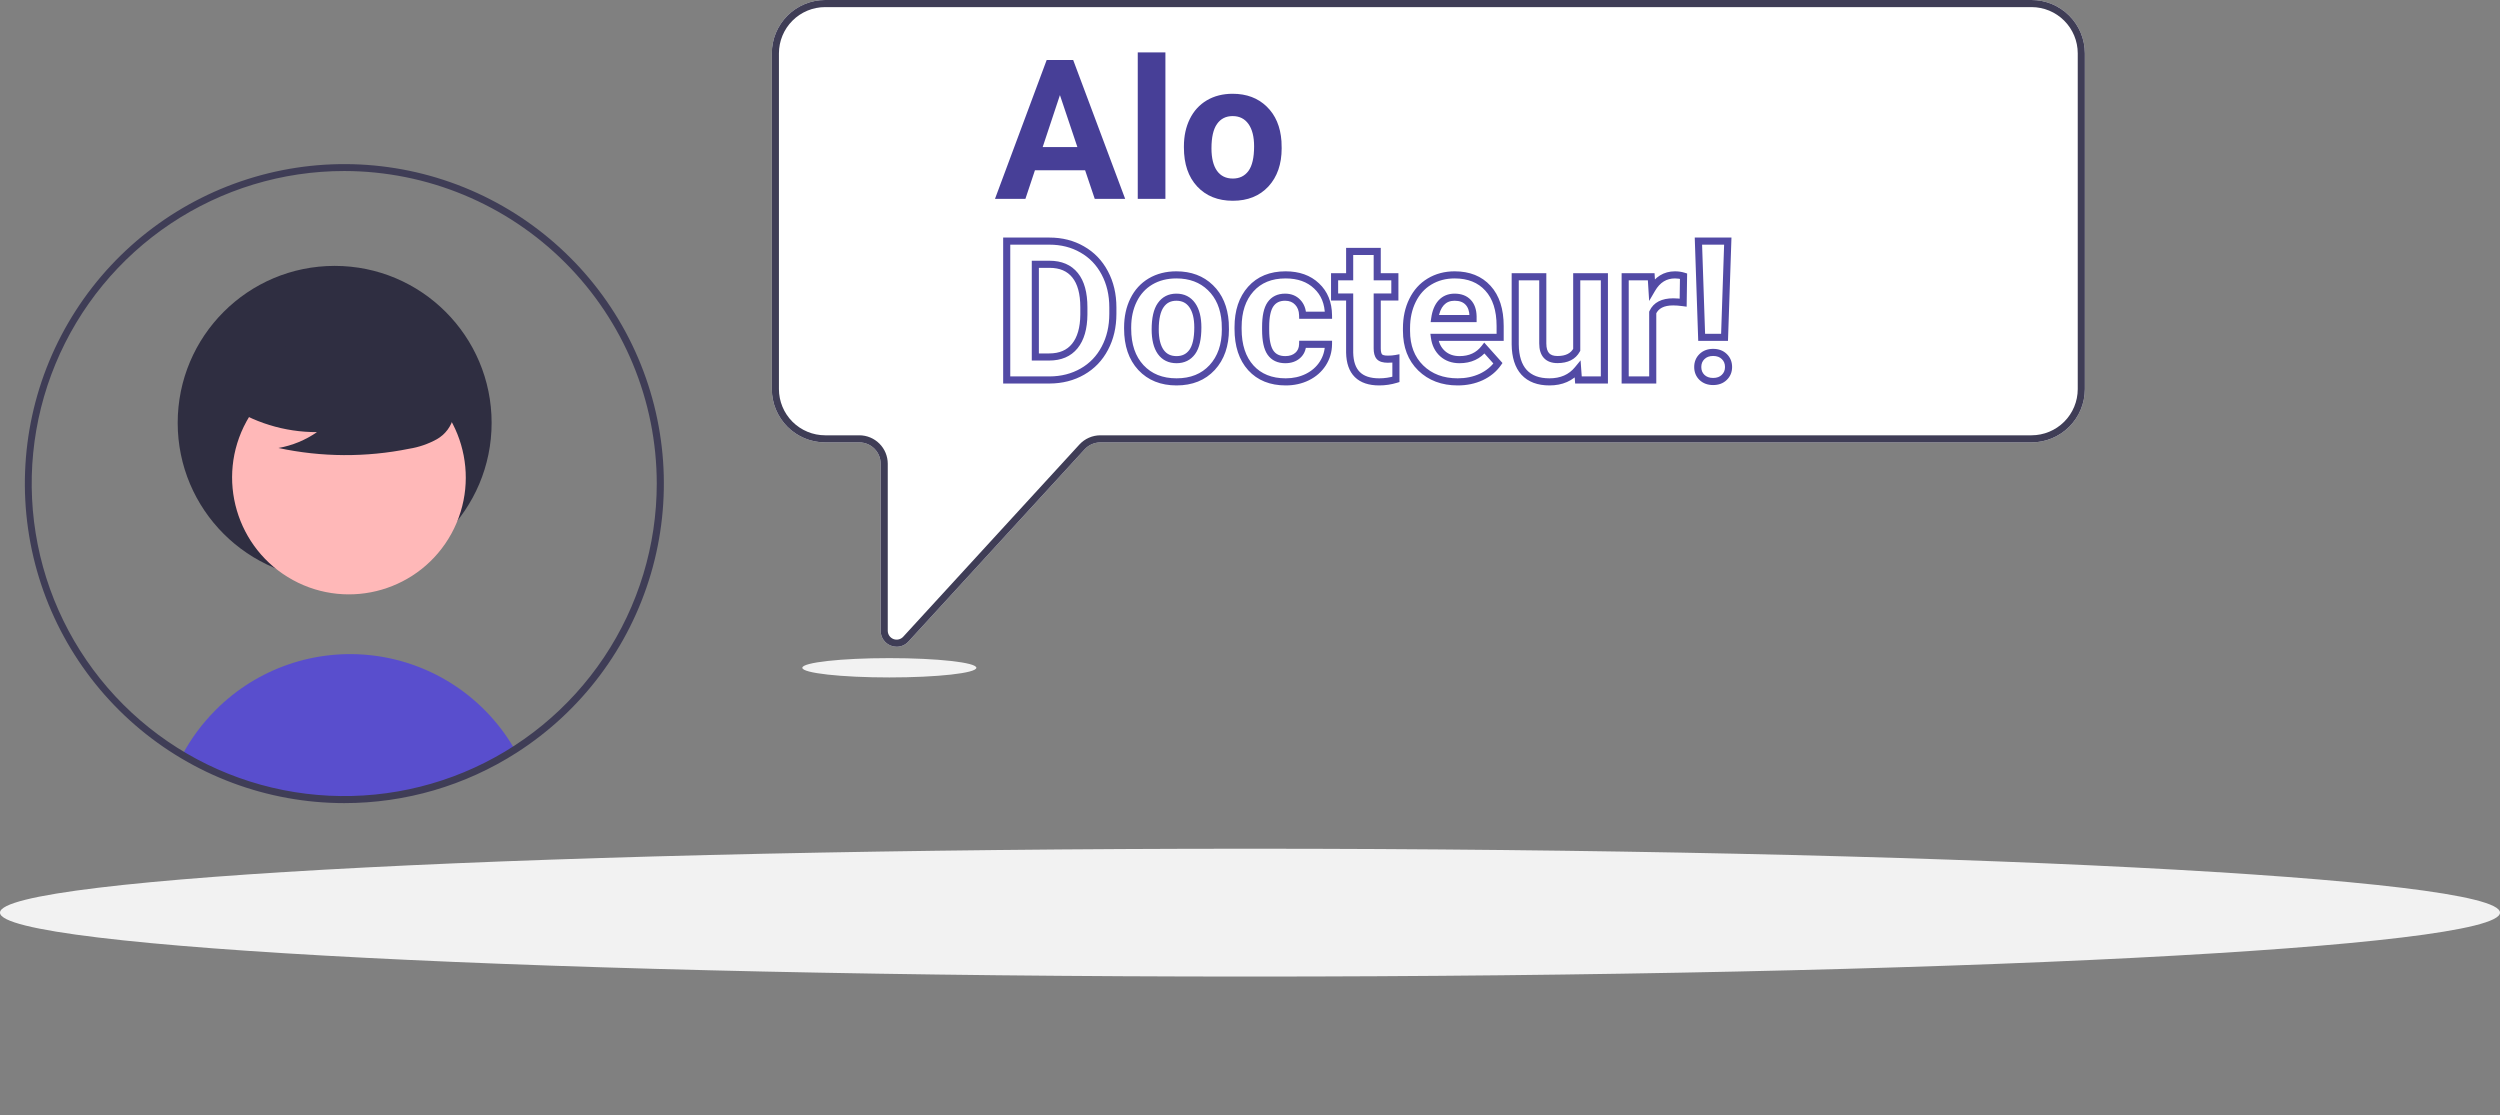 <svg width="704" height="314" viewBox="0 0 704 314" fill="none" xmlns="http://www.w3.org/2000/svg">
<rect x="0" y="0" width="704" height="314" fill="#808080" stroke="none"/>
<path d="M352 275C546.404 275 704 266.941 704 257C704 247.059 546.404 239 352 239C157.596 239 0 247.059 0 257C0 266.941 157.596 275 352 275Z" fill="#F2F2F2"/>
<path d="M250.863 181.815C250.016 181.489 249.287 180.914 248.774 180.164C248.262 179.415 247.989 178.527 247.993 177.619V130.586C247.991 128.994 247.358 127.468 246.233 126.342C245.107 125.216 243.581 124.583 241.989 124.581H232.357C228.378 124.577 224.563 122.994 221.749 120.18C218.935 117.366 217.352 113.551 217.348 109.572V15.009C217.352 11.03 218.935 7.215 221.749 4.401C224.563 1.587 228.378 0.004 232.357 0H572.082C576.062 0.004 579.877 1.587 582.691 4.401C585.505 7.215 587.087 11.03 587.092 15.009V109.572C587.087 113.551 585.505 117.366 582.691 120.18C579.877 122.994 576.062 124.577 572.082 124.581H309.863C309.031 124.582 308.207 124.756 307.446 125.091C306.684 125.426 306 125.915 305.437 126.528L255.815 180.662C255.396 181.122 254.885 181.49 254.316 181.743C253.746 181.995 253.131 182.125 252.508 182.126C251.945 182.125 251.387 182.02 250.863 181.815V181.815Z" fill="white"/>
<path d="M250.863 181.815C250.016 181.489 249.287 180.914 248.774 180.164C248.262 179.415 247.989 178.527 247.993 177.619V130.586C247.991 128.994 247.358 127.468 246.233 126.342C245.107 125.216 243.581 124.583 241.989 124.581H232.357C228.378 124.577 224.563 122.994 221.749 120.18C218.935 117.366 217.352 113.551 217.348 109.572V15.009C217.352 11.03 218.935 7.215 221.749 4.401C224.563 1.587 228.378 0.004 232.357 0H572.082C576.062 0.004 579.877 1.587 582.691 4.401C585.505 7.215 587.087 11.03 587.092 15.009V109.572C587.087 113.551 585.505 117.366 582.691 120.18C579.877 122.994 576.062 124.577 572.082 124.581H309.863C309.031 124.582 308.207 124.756 307.446 125.091C306.684 125.426 306 125.915 305.437 126.528L255.815 180.662C255.396 181.122 254.885 181.49 254.316 181.743C253.746 181.995 253.131 182.125 252.508 182.126C251.945 182.125 251.387 182.02 250.863 181.815V181.815ZM232.357 2C228.908 2.004 225.601 3.376 223.163 5.815C220.724 8.254 219.352 11.56 219.348 15.009V109.572C219.352 113.021 220.724 116.328 223.163 118.766C225.601 121.205 228.908 122.577 232.357 122.581H241.989C244.111 122.583 246.146 123.428 247.646 124.928C249.147 126.429 249.991 128.464 249.993 130.586V177.619C249.993 178.123 250.146 178.616 250.43 179.032C250.715 179.448 251.119 179.768 251.589 179.951C252.059 180.134 252.573 180.171 253.064 180.056C253.555 179.942 254 179.682 254.34 179.31L303.963 125.177C304.713 124.36 305.625 123.707 306.641 123.26C307.656 122.814 308.753 122.582 309.863 122.581H572.082C575.532 122.577 578.838 121.205 581.277 118.766C583.716 116.328 585.088 113.021 585.092 109.572V15.009C585.088 11.56 583.716 8.254 581.277 5.815C578.838 3.376 575.532 2.004 572.082 2H232.357Z" fill="#3F3D56"/>
<path d="M305.566 47.943H291.44L288.755 56H280.188L294.744 16.898H302.209L316.846 56H308.279L305.566 47.943ZM293.616 41.417H303.391L298.477 26.781L293.616 41.417ZM328.179 56H320.391V14.75H328.179V56ZM333.389 41.203C333.389 38.32 333.944 35.751 335.054 33.495C336.164 31.239 337.757 29.494 339.834 28.258C341.929 27.023 344.355 26.405 347.112 26.405C351.033 26.405 354.229 27.605 356.699 30.004C359.188 32.403 360.575 35.661 360.862 39.779L360.916 41.767C360.916 46.225 359.671 49.805 357.183 52.509C354.694 55.194 351.355 56.537 347.166 56.537C342.976 56.537 339.628 55.194 337.122 52.509C334.633 49.823 333.389 46.171 333.389 41.552V41.203ZM341.15 41.767C341.15 44.524 341.669 46.636 342.708 48.105C343.746 49.555 345.232 50.28 347.166 50.28C349.045 50.28 350.514 49.564 351.57 48.131C352.626 46.681 353.154 44.372 353.154 41.203C353.154 38.499 352.626 36.404 351.57 34.919C350.514 33.432 349.028 32.69 347.112 32.69C345.214 32.69 343.746 33.432 342.708 34.919C341.669 36.387 341.15 38.669 341.15 41.767Z" fill="#473F97"/>
<path d="M283.491 107V67.898H295.522C298.96 67.898 302.03 68.677 304.734 70.235C307.455 71.775 309.577 73.977 311.099 76.841C312.62 79.688 313.381 82.928 313.381 86.563V88.362C313.381 91.997 312.629 95.228 311.125 98.057C309.639 100.886 307.536 103.079 304.814 104.637C302.093 106.194 299.023 106.982 295.603 107H283.491ZM291.548 74.424V100.528H295.442C298.593 100.528 301.001 99.498 302.666 97.439C304.331 95.38 305.181 92.435 305.217 88.604V86.536C305.217 82.561 304.394 79.554 302.747 77.513C301.099 75.454 298.691 74.424 295.522 74.424H291.548ZM317.544 92.203C317.544 89.32 318.099 86.751 319.209 84.495C320.319 82.239 321.912 80.494 323.989 79.258C326.084 78.023 328.51 77.405 331.267 77.405C335.188 77.405 338.384 78.605 340.854 81.004C343.343 83.403 344.731 86.662 345.017 90.779L345.071 92.767C345.071 97.225 343.826 100.805 341.338 103.509C338.849 106.194 335.51 107.537 331.321 107.537C327.131 107.537 323.783 106.194 321.277 103.509C318.788 100.823 317.544 97.171 317.544 92.552V92.203ZM325.305 92.767C325.305 95.524 325.824 97.636 326.863 99.105C327.901 100.555 329.387 101.28 331.321 101.28C333.201 101.28 334.669 100.564 335.725 99.131C336.781 97.681 337.31 95.372 337.31 92.203C337.31 89.499 336.781 87.404 335.725 85.918C334.669 84.433 333.183 83.689 331.267 83.689C329.369 83.689 327.901 84.433 326.863 85.918C325.824 87.387 325.305 89.669 325.305 92.767ZM361.936 101.28C363.368 101.28 364.532 100.886 365.427 100.098C366.322 99.31 366.788 98.263 366.824 96.956H374.102C374.084 98.925 373.547 100.734 372.49 102.381C371.434 104.01 369.984 105.281 368.14 106.194C366.313 107.09 364.29 107.537 362.07 107.537C357.917 107.537 354.64 106.221 352.241 103.589C349.842 100.94 348.643 97.287 348.643 92.632V92.122C348.643 87.646 349.833 84.074 352.214 81.407C354.596 78.739 357.863 77.405 362.017 77.405C365.651 77.405 368.56 78.444 370.745 80.52C372.947 82.579 374.066 85.328 374.102 88.765H366.824C366.788 87.261 366.322 86.044 365.427 85.113C364.532 84.164 363.35 83.689 361.882 83.689C360.074 83.689 358.704 84.352 357.773 85.677C356.86 86.984 356.404 89.114 356.404 92.068V92.874C356.404 95.864 356.86 98.012 357.773 99.319C358.687 100.626 360.074 101.28 361.936 101.28ZM387.825 70.799V77.942H392.793V83.636H387.825V98.138C387.825 99.212 388.031 99.982 388.442 100.447C388.854 100.913 389.642 101.146 390.806 101.146C391.665 101.146 392.426 101.083 393.088 100.958V106.839C391.567 107.304 390 107.537 388.389 107.537C382.946 107.537 380.171 104.789 380.063 99.293V83.636H375.82V77.942H380.063V70.799H387.825ZM410.491 107.537C406.23 107.537 402.756 106.23 400.071 103.616C397.403 101.002 396.069 97.52 396.069 93.169V92.418C396.069 89.499 396.633 86.894 397.761 84.603C398.889 82.293 400.483 80.52 402.542 79.285C404.618 78.032 406.982 77.405 409.631 77.405C413.606 77.405 416.73 78.659 419.004 81.165C421.296 83.671 422.441 87.225 422.441 91.827V94.996H403.938C404.189 96.893 404.941 98.415 406.194 99.561C407.465 100.707 409.067 101.28 411.001 101.28C413.991 101.28 416.327 100.197 418.01 98.03L421.824 102.3C420.66 103.947 419.084 105.236 417.097 106.167C415.11 107.081 412.908 107.537 410.491 107.537ZM409.604 83.689C408.065 83.689 406.812 84.209 405.845 85.247C404.896 86.285 404.287 87.772 404.019 89.705H414.814V89.087C414.779 87.369 414.313 86.044 413.418 85.113C412.523 84.164 411.252 83.689 409.604 83.689ZM444.275 104.046C442.359 106.373 439.709 107.537 436.326 107.537C433.21 107.537 430.829 106.642 429.182 104.852C427.553 103.061 426.72 100.438 426.685 96.983V77.942H434.446V96.714C434.446 99.74 435.824 101.253 438.582 101.253C441.213 101.253 443.022 100.34 444.006 98.514V77.942H451.794V107H444.49L444.275 104.046ZM473.977 85.22C472.921 85.077 471.99 85.005 471.184 85.005C468.248 85.005 466.323 85.999 465.41 87.986V107H457.649V77.942H464.98L465.195 81.407C466.753 78.739 468.91 77.405 471.667 77.405C472.527 77.405 473.333 77.522 474.084 77.754L473.977 85.22ZM485.632 94.996H479.187L478.274 67.898H486.545L485.632 94.996ZM482.41 99.239C483.717 99.239 484.764 99.624 485.552 100.394C486.357 101.163 486.76 102.148 486.76 103.348C486.76 104.529 486.357 105.505 485.552 106.275C484.764 107.045 483.717 107.43 482.41 107.43C481.121 107.43 480.073 107.045 479.268 106.275C478.48 105.505 478.086 104.529 478.086 103.348C478.086 102.166 478.48 101.19 479.268 100.42C480.073 99.633 481.121 99.239 482.41 99.239Z" fill="white"/>
<path d="M283.491 107H282.491V108H283.491V107ZM283.491 67.898V66.898H282.491V67.898H283.491ZM304.734 70.235L304.235 71.101L304.241 71.105L304.734 70.235ZM311.099 76.841L310.216 77.311L310.217 77.313L311.099 76.841ZM311.125 98.057L310.243 97.588L310.24 97.592L311.125 98.057ZM295.603 107V108L295.608 108L295.603 107ZM291.548 74.424V73.424H290.548V74.424H291.548ZM291.548 100.528H290.548V101.528H291.548V100.528ZM305.217 88.604L306.217 88.613V88.604H305.217ZM302.747 77.513L301.966 78.137L301.968 78.141L302.747 77.513ZM284.491 107V67.898H282.491V107H284.491ZM283.491 68.898H295.522V66.898H283.491V68.898ZM295.522 68.898C298.803 68.898 301.698 69.64 304.235 71.101L305.233 69.368C302.363 67.715 299.117 66.898 295.522 66.898V68.898ZM304.241 71.105C306.791 72.547 308.78 74.608 310.216 77.311L311.982 76.372C310.374 73.346 308.12 71.002 305.226 69.365L304.241 71.105ZM310.217 77.313C311.652 79.997 312.381 83.072 312.381 86.563H314.381C314.381 82.785 313.589 79.379 311.981 76.37L310.217 77.313ZM312.381 86.563V88.362H314.381V86.563H312.381ZM312.381 88.362C312.381 91.855 311.66 94.922 310.243 97.588L312.008 98.527C313.599 95.535 314.381 92.138 314.381 88.362H312.381ZM310.24 97.592C308.841 100.256 306.871 102.308 304.318 103.769L305.311 105.505C308.201 103.851 310.438 101.516 312.011 98.522L310.24 97.592ZM304.318 103.769C301.759 105.233 298.861 105.983 295.598 106L295.608 108C299.184 107.981 302.427 107.156 305.311 105.505L304.318 103.769ZM295.603 106H283.491V108H295.603V106ZM290.548 74.424V100.528H292.548V74.424H290.548ZM291.548 101.528H295.442V99.528H291.548V101.528ZM295.442 101.528C298.831 101.528 301.552 100.407 303.444 98.068L301.888 96.811C300.45 98.589 298.355 99.528 295.442 99.528V101.528ZM303.444 98.068C305.302 95.77 306.18 92.573 306.217 88.613L304.217 88.595C304.183 92.298 303.36 94.991 301.888 96.811L303.444 98.068ZM306.217 88.604V86.536H304.217V88.604H306.217ZM306.217 86.536C306.217 82.445 305.373 79.175 303.525 76.885L301.968 78.141C303.414 79.933 304.217 82.677 304.217 86.536H306.217ZM303.527 76.888C301.652 74.543 298.927 73.424 295.522 73.424V75.424C298.456 75.424 300.547 76.364 301.966 78.137L303.527 76.888ZM295.522 73.424H291.548V75.424H295.522V73.424ZM319.209 84.495L318.312 84.054L319.209 84.495ZM323.989 79.258L323.481 78.397L323.478 78.399L323.989 79.258ZM340.854 81.004L340.158 81.721L340.16 81.724L340.854 81.004ZM345.017 90.779L346.017 90.752L346.016 90.731L346.015 90.71L345.017 90.779ZM345.071 92.767H346.071V92.753L346.07 92.74L345.071 92.767ZM341.338 103.509L342.071 104.188L342.074 104.186L341.338 103.509ZM321.277 103.509L320.543 104.188L320.546 104.191L321.277 103.509ZM326.863 99.105L326.046 99.682L326.05 99.687L326.863 99.105ZM335.725 99.131L336.53 99.725L336.533 99.72L335.725 99.131ZM326.863 85.918L327.679 86.496L327.682 86.491L326.863 85.918ZM318.544 92.203C318.544 89.451 319.073 87.036 320.106 84.937L318.312 84.054C317.125 86.466 316.544 89.189 316.544 92.203H318.544ZM320.106 84.937C321.134 82.847 322.597 81.25 324.5 80.118L323.478 78.399C321.228 79.737 319.504 81.631 318.312 84.054L320.106 84.937ZM324.497 80.12C326.418 78.987 328.664 78.405 331.267 78.405V76.405C328.356 76.405 325.75 77.059 323.481 78.397L324.497 80.12ZM331.267 78.405C334.967 78.405 337.9 79.529 340.158 81.721L341.551 80.287C338.868 77.681 335.409 76.405 331.267 76.405V78.405ZM340.16 81.724C342.437 83.919 343.747 86.927 344.02 90.849L346.015 90.71C345.715 86.396 344.249 82.887 341.549 80.284L340.16 81.724ZM344.017 90.806L344.071 92.794L346.07 92.74L346.017 90.752L344.017 90.806ZM344.071 92.767C344.071 97.03 342.886 100.35 340.602 102.832L342.074 104.186C344.767 101.26 346.071 97.419 346.071 92.767H344.071ZM340.604 102.829C338.333 105.28 335.276 106.537 331.321 106.537V108.537C335.745 108.537 339.365 107.109 342.071 104.188L340.604 102.829ZM331.321 106.537C327.366 106.537 324.298 105.28 322.008 102.826L320.546 104.191C323.269 107.109 326.897 108.537 331.321 108.537V106.537ZM322.01 102.829C319.735 100.373 318.544 96.987 318.544 92.552H316.544C316.544 97.354 317.842 101.273 320.543 104.188L322.01 102.829ZM318.544 92.552V92.203H316.544V92.552H318.544ZM324.305 92.767C324.305 95.627 324.84 97.977 326.046 99.682L327.679 98.527C326.809 97.296 326.305 95.42 326.305 92.767H324.305ZM326.05 99.687C327.294 101.424 329.096 102.28 331.321 102.28V100.28C329.678 100.28 328.509 99.686 327.676 98.522L326.05 99.687ZM331.321 102.28C333.497 102.28 335.273 101.429 336.53 99.725L334.92 98.538C334.065 99.698 332.904 100.28 331.321 100.28V102.28ZM336.533 99.72C337.778 98.011 338.31 95.44 338.31 92.203H336.31C336.31 95.303 335.785 97.351 334.917 98.543L336.533 99.72ZM338.31 92.203C338.31 89.387 337.762 87.058 336.54 85.339L334.91 86.498C335.801 87.751 336.31 89.612 336.31 92.203H338.31ZM336.54 85.339C335.285 83.574 333.487 82.689 331.267 82.689V84.689C332.878 84.689 334.052 85.291 334.91 86.498L336.54 85.339ZM331.267 82.689C329.061 82.689 327.279 83.577 326.043 85.346L327.682 86.491C328.524 85.287 329.678 84.689 331.267 84.689V82.689ZM326.046 85.341C324.83 87.061 324.305 89.596 324.305 92.767H326.305C326.305 89.743 326.819 87.712 327.679 86.496L326.046 85.341ZM365.427 100.098L364.767 99.347L365.427 100.098ZM366.824 96.956V95.956H365.851L365.824 96.929L366.824 96.956ZM374.102 96.956L375.102 96.965L375.111 95.956H374.102V96.956ZM372.49 102.381L373.329 102.925L373.332 102.921L372.49 102.381ZM368.14 106.194L368.58 107.092L368.583 107.09L368.14 106.194ZM352.241 103.589L351.5 104.261L351.502 104.263L352.241 103.589ZM352.214 81.407L351.468 80.741L352.214 81.407ZM370.745 80.52L370.056 81.245L370.062 81.251L370.745 80.52ZM374.102 88.765V89.765H375.112L375.102 88.755L374.102 88.765ZM366.824 88.765L365.824 88.789L365.847 89.765H366.824V88.765ZM365.427 85.113L364.7 85.799L364.706 85.806L365.427 85.113ZM357.773 85.677L356.955 85.102L356.954 85.104L357.773 85.677ZM357.773 99.319L356.954 99.892L357.773 99.319ZM361.936 102.28C363.56 102.28 364.975 101.828 366.088 100.849L364.767 99.347C364.089 99.944 363.176 100.28 361.936 100.28V102.28ZM366.088 100.849C367.213 99.859 367.781 98.538 367.823 96.983L365.824 96.929C365.795 97.988 365.432 98.762 364.767 99.347L366.088 100.849ZM366.824 97.956H374.102V95.956H366.824V97.956ZM373.102 96.947C373.085 98.729 372.602 100.353 371.648 101.841L373.332 102.921C374.491 101.114 375.082 99.121 375.102 96.965L373.102 96.947ZM371.651 101.837C370.698 103.306 369.389 104.46 367.696 105.298L368.583 107.09C370.578 106.103 372.169 104.714 373.329 102.925L371.651 101.837ZM367.699 105.296C366.023 106.118 364.152 106.537 362.07 106.537V108.537C364.429 108.537 366.604 108.061 368.58 107.092L367.699 105.296ZM362.07 106.537C358.147 106.537 355.158 105.305 352.98 102.916L351.502 104.263C354.123 107.138 357.687 108.537 362.07 108.537V106.537ZM352.983 102.918C350.795 100.502 349.643 97.116 349.643 92.632H347.643C347.643 97.458 348.889 101.377 351.5 104.261L352.983 102.918ZM349.643 92.632V92.122H347.643V92.632H349.643ZM349.643 92.122C349.643 87.828 350.781 84.514 352.96 82.073L351.468 80.741C348.885 83.635 347.643 87.465 347.643 92.122H349.643ZM352.96 82.073C355.121 79.653 358.097 78.405 362.017 78.405V76.405C357.629 76.405 354.071 77.826 351.468 80.741L352.96 82.073ZM362.017 78.405C365.451 78.405 368.094 79.38 370.056 81.245L371.434 79.796C369.027 77.507 365.852 76.405 362.017 76.405V78.405ZM370.062 81.251C372.035 83.096 373.068 85.569 373.102 88.776L375.102 88.755C375.063 85.086 373.858 82.062 371.428 79.79L370.062 81.251ZM374.102 87.765H366.824V89.765H374.102V87.765ZM367.823 88.741C367.783 87.031 367.245 85.56 366.148 84.42L364.706 85.806C365.4 86.527 365.793 87.491 365.824 88.789L367.823 88.741ZM366.155 84.427C365.046 83.251 363.588 82.689 361.882 82.689V84.689C363.113 84.689 364.018 85.076 364.7 85.799L366.155 84.427ZM361.882 82.689C359.793 82.689 358.098 83.476 356.955 85.102L358.592 86.252C359.311 85.228 360.356 84.689 361.882 84.689V82.689ZM356.954 85.104C355.859 86.67 355.404 89.06 355.404 92.068H357.404C357.404 89.169 357.861 87.297 358.593 86.249L356.954 85.104ZM355.404 92.068V92.874H357.404V92.068H355.404ZM355.404 92.874C355.404 95.915 355.859 98.325 356.954 99.892L358.593 98.747C357.862 97.7 357.404 95.813 357.404 92.874H355.404ZM356.954 99.892C358.087 101.515 359.81 102.28 361.936 102.28V100.28C360.338 100.28 359.286 99.738 358.593 98.747L356.954 99.892ZM387.825 70.799H388.825V69.799H387.825V70.799ZM387.825 77.942H386.825V78.942H387.825V77.942ZM392.793 77.942H393.793V76.942H392.793V77.942ZM392.793 83.636V84.636H393.793V83.636H392.793ZM387.825 83.636V82.636H386.825V83.636H387.825ZM388.442 100.447L389.191 99.785L388.442 100.447ZM393.088 100.958H394.088V99.751L392.902 99.975L393.088 100.958ZM393.088 106.839L393.381 107.795L394.088 107.579V106.839H393.088ZM380.063 99.293H379.063V99.302L379.064 99.312L380.063 99.293ZM380.063 83.636H381.063V82.636H380.063V83.636ZM375.82 83.636H374.82V84.636H375.82V83.636ZM375.82 77.942V76.942H374.82V77.942H375.82ZM380.063 77.942V78.942H381.063V77.942H380.063ZM380.063 70.799V69.799H379.063V70.799H380.063ZM386.825 70.799V77.942H388.825V70.799H386.825ZM387.825 78.942H392.793V76.942H387.825V78.942ZM391.793 77.942V83.636H393.793V77.942H391.793ZM392.793 82.636H387.825V84.636H392.793V82.636ZM386.825 83.636V98.138H388.825V83.636H386.825ZM386.825 98.138C386.825 99.293 387.037 100.368 387.693 101.11L389.191 99.785C389.024 99.595 388.825 99.13 388.825 98.138H386.825ZM387.693 101.11C388.406 101.916 389.584 102.146 390.806 102.146V100.146C389.7 100.146 389.302 99.91 389.191 99.785L387.693 101.11ZM390.806 102.146C391.711 102.146 392.537 102.08 393.274 101.94L392.902 99.975C392.315 100.086 391.619 100.146 390.806 100.146V102.146ZM392.088 100.958V106.839H394.088V100.958H392.088ZM392.796 105.883C391.37 106.319 389.902 106.537 388.389 106.537V108.537C390.098 108.537 391.763 108.29 393.381 107.795L392.796 105.883ZM388.389 106.537C385.826 106.537 384.066 105.891 382.929 104.765C381.79 103.638 381.114 101.868 381.063 99.273L379.064 99.312C379.12 102.213 379.885 104.566 381.522 106.186C383.16 107.809 385.509 108.537 388.389 108.537V106.537ZM381.063 99.293V83.636H379.063V99.293H381.063ZM380.063 82.636H375.82V84.636H380.063V82.636ZM376.82 83.636V77.942H374.82V83.636H376.82ZM375.82 78.942H380.063V76.942H375.82V78.942ZM381.063 77.942V70.799H379.063V77.942H381.063ZM380.063 71.799H387.825V69.799H380.063V71.799ZM400.071 103.616L399.371 104.33L399.373 104.333L400.071 103.616ZM397.761 84.603L398.658 85.044L398.66 85.041L397.761 84.603ZM402.542 79.285L403.056 80.143L403.058 80.141L402.542 79.285ZM419.004 81.165L418.263 81.837L418.266 81.84L419.004 81.165ZM422.441 94.996V95.996H423.441V94.996H422.441ZM403.938 94.996V93.996H402.797L402.947 95.126L403.938 94.996ZM406.194 99.561L405.519 100.299L405.524 100.304L406.194 99.561ZM418.01 98.03L418.756 97.364L417.957 96.469L417.221 97.417L418.01 98.03ZM421.824 102.3L422.64 102.877L423.1 102.228L422.57 101.634L421.824 102.3ZM417.097 106.167L417.515 107.076L417.521 107.073L417.097 106.167ZM405.845 85.247L405.113 84.566L405.107 84.573L405.845 85.247ZM404.019 89.705L403.028 89.567L402.87 90.705H404.019V89.705ZM414.814 89.705V90.705H415.814V89.705H414.814ZM414.814 89.087H415.814V89.077L415.814 89.067L414.814 89.087ZM413.418 85.113L412.691 85.799L412.697 85.806L413.418 85.113ZM410.491 106.537C406.452 106.537 403.241 105.307 400.768 102.9L399.373 104.333C402.272 107.154 406.008 108.537 410.491 108.537V106.537ZM400.771 102.902C398.327 100.507 397.069 97.299 397.069 93.169H395.069C395.069 97.741 396.48 101.497 399.371 104.33L400.771 102.902ZM397.069 93.169V92.418H395.069V93.169H397.069ZM397.069 92.418C397.069 89.63 397.607 87.18 398.658 85.044L396.864 84.161C395.659 86.608 395.069 89.368 395.069 92.418H397.069ZM398.66 85.041C399.709 82.893 401.175 81.271 403.056 80.143L402.027 78.428C399.79 79.77 398.069 81.693 396.863 84.164L398.66 85.041ZM403.058 80.141C404.965 78.991 407.146 78.405 409.631 78.405V76.405C406.817 76.405 404.272 77.073 402.025 78.429L403.058 80.141ZM409.631 78.405C413.378 78.405 416.212 79.576 418.263 81.837L419.745 80.493C417.248 77.741 413.834 76.405 409.631 76.405V78.405ZM418.266 81.84C420.337 84.105 421.441 87.385 421.441 91.827H423.441C423.441 87.066 422.254 83.238 419.742 80.49L418.266 81.84ZM421.441 91.827V94.996H423.441V91.827H421.441ZM422.441 93.996H403.938V95.996H422.441V93.996ZM402.947 95.126C403.224 97.226 404.07 98.974 405.519 100.299L406.869 98.823C405.811 97.856 405.153 96.561 404.929 94.865L402.947 95.126ZM405.524 100.304C407.003 101.637 408.855 102.28 411.001 102.28V100.28C409.28 100.28 407.927 99.777 406.863 98.818L405.524 100.304ZM411.001 102.28C414.268 102.28 416.909 101.078 418.8 98.644L417.221 97.417C415.746 99.315 413.714 100.28 411.001 100.28V102.28ZM417.264 98.696L421.078 102.966L422.57 101.634L418.756 97.364L417.264 98.696ZM421.007 101.723C419.952 103.216 418.517 104.398 416.673 105.262L417.521 107.073C419.652 106.075 421.368 104.678 422.64 102.877L421.007 101.723ZM416.68 105.259C414.837 106.106 412.779 106.537 410.491 106.537V108.537C413.037 108.537 415.383 108.055 417.515 107.076L416.68 105.259ZM409.604 82.689C407.814 82.689 406.286 83.305 405.113 84.566L406.577 85.928C407.337 85.112 408.316 84.689 409.604 84.689V82.689ZM405.107 84.573C403.978 85.808 403.314 87.509 403.028 89.567L405.009 89.843C405.26 88.034 405.814 86.763 406.583 85.922L405.107 84.573ZM404.019 90.705H414.814V88.705H404.019V90.705ZM415.814 89.705V89.087H413.814V89.705H415.814ZM415.814 89.067C415.775 87.182 415.259 85.585 414.139 84.42L412.697 85.806C413.367 86.503 413.782 87.556 413.815 89.108L415.814 89.067ZM414.145 84.427C413.014 83.228 411.45 82.689 409.604 82.689V84.689C411.053 84.689 412.031 85.1 412.691 85.799L414.145 84.427ZM444.275 104.046L445.272 103.973L445.091 101.481L443.503 103.41L444.275 104.046ZM429.182 104.852L428.443 105.525L428.446 105.529L429.182 104.852ZM426.685 96.983H425.685L425.685 96.993L426.685 96.983ZM426.685 77.942V76.942H425.685V77.942H426.685ZM434.446 77.942H435.446V76.942H434.446V77.942ZM444.006 98.514L444.887 98.988L445.006 98.766V98.514H444.006ZM444.006 77.942V76.942H443.006V77.942H444.006ZM451.794 77.942H452.794V76.942H451.794V77.942ZM451.794 107V108H452.794V107H451.794ZM444.49 107L443.492 107.073L443.56 108H444.49V107ZM443.503 103.41C441.802 105.477 439.452 106.537 436.326 106.537V108.537C439.967 108.537 442.917 107.27 445.047 104.681L443.503 103.41ZM436.326 106.537C433.407 106.537 431.326 105.705 429.918 104.175L428.446 105.529C430.333 107.579 433.014 108.537 436.326 108.537V106.537ZM429.922 104.179C428.516 102.634 427.719 100.287 427.685 96.972L425.685 96.993C425.722 100.59 426.59 103.488 428.443 105.525L429.922 104.179ZM427.685 96.983V77.942H425.685V96.983H427.685ZM426.685 78.942H434.446V76.942H426.685V78.942ZM433.446 77.942V96.714H435.446V77.942H433.446ZM433.446 96.714C433.446 98.359 433.819 99.78 434.741 100.792C435.679 101.821 437.024 102.253 438.582 102.253V100.253C437.382 100.253 436.659 99.928 436.219 99.445C435.762 98.944 435.446 98.095 435.446 96.714H433.446ZM438.582 102.253C441.465 102.253 443.678 101.229 444.887 98.988L443.126 98.039C442.365 99.451 440.962 100.253 438.582 100.253V102.253ZM445.006 98.514V77.942H443.006V98.514H445.006ZM444.006 78.942H451.794V76.942H444.006V78.942ZM450.794 77.942V107H452.794V77.942H450.794ZM451.794 106H444.49V108H451.794V106ZM445.487 106.927L445.272 103.973L443.278 104.118L443.492 107.073L445.487 106.927ZM473.977 85.22L473.843 86.211L474.961 86.363L474.977 85.235L473.977 85.22ZM465.41 87.986L464.501 87.569L464.41 87.768V87.986H465.41ZM465.41 107V108H466.41V107H465.41ZM457.649 107H456.649V108H457.649V107ZM457.649 77.942V76.942H456.649V77.942H457.649ZM464.98 77.942L465.979 77.88L465.92 76.942H464.98V77.942ZM465.195 81.407L464.197 81.469L464.401 84.751L466.059 81.911L465.195 81.407ZM474.084 77.754L475.084 77.769L475.095 77.02L474.38 76.799L474.084 77.754ZM474.111 84.229C473.024 84.082 472.046 84.005 471.184 84.005V86.005C471.933 86.005 472.818 86.072 473.843 86.211L474.111 84.229ZM471.184 84.005C468.016 84.005 465.635 85.102 464.501 87.569L466.319 88.404C467.012 86.896 468.48 86.005 471.184 86.005V84.005ZM464.41 87.986V107H466.41V87.986H464.41ZM465.41 106H457.649V108H465.41V106ZM458.649 107V77.942H456.649V107H458.649ZM457.649 78.942H464.98V76.942H457.649V78.942ZM463.982 78.004L464.197 81.469L466.193 81.345L465.979 77.88L463.982 78.004ZM466.059 81.911C467.463 79.506 469.315 78.405 471.667 78.405V76.405C468.506 76.405 466.043 77.972 464.332 80.903L466.059 81.911ZM471.667 78.405C472.436 78.405 473.141 78.509 473.789 78.71L474.38 76.799C473.524 76.534 472.618 76.405 471.667 76.405V78.405ZM473.085 77.74L472.977 85.206L474.977 85.235L475.084 77.769L473.085 77.74ZM485.632 94.996V95.996H486.599L486.632 95.029L485.632 94.996ZM479.187 94.996L478.188 95.029L478.22 95.996H479.187V94.996ZM478.274 67.898V66.898H477.24L477.274 67.932L478.274 67.898ZM486.545 67.898L487.545 67.932L487.58 66.898H486.545V67.898ZM485.552 100.394L484.853 101.109L484.861 101.117L485.552 100.394ZM485.552 106.275L484.861 105.552L484.853 105.56L485.552 106.275ZM479.268 106.275L478.569 106.99L478.577 106.998L479.268 106.275ZM479.268 100.42L479.967 101.136L479.967 101.135L479.268 100.42ZM485.632 93.996H479.187V95.996H485.632V93.996ZM480.186 94.962L479.273 67.865L477.274 67.932L478.188 95.029L480.186 94.962ZM478.274 68.898H486.545V66.898H478.274V68.898ZM485.546 67.865L484.633 94.962L486.632 95.029L487.545 67.932L485.546 67.865ZM482.41 100.239C483.508 100.239 484.286 100.555 484.853 101.109L486.251 99.678C485.242 98.692 483.926 98.239 482.41 98.239V100.239ZM484.861 101.117C485.453 101.682 485.76 102.398 485.76 103.348H487.76C487.76 101.898 487.262 100.645 486.243 99.671L484.861 101.117ZM485.76 103.348C485.76 104.275 485.456 104.983 484.861 105.552L486.243 106.998C487.259 106.027 487.76 104.784 487.76 103.348H485.76ZM484.853 105.56C484.286 106.114 483.508 106.43 482.41 106.43V108.43C483.926 108.43 485.242 107.976 486.251 106.99L484.853 105.56ZM482.41 106.43C481.335 106.43 480.549 106.116 479.958 105.552L478.577 106.998C479.598 107.973 480.907 108.43 482.41 108.43V106.43ZM479.967 105.56C479.386 104.993 479.086 104.282 479.086 103.348H477.086C477.086 104.777 477.573 106.017 478.569 106.99L479.967 105.56ZM479.086 103.348C479.086 102.413 479.386 101.703 479.967 101.136L478.569 99.705C477.573 100.678 477.086 101.919 477.086 103.348H479.086ZM479.967 101.135C480.558 100.557 481.341 100.239 482.41 100.239V98.239C480.9 98.239 479.588 98.708 478.568 99.705L479.967 101.135Z" fill="#524AA5"/>
<path d="M144.975 211.097C131.043 220.018 114.902 224.883 98.361 225.146C81.82 225.409 65.533 221.061 51.324 212.587C53.824 207.935 56.991 203.673 60.725 199.937C66.486 194.149 73.497 189.758 81.22 187.102C88.943 184.446 97.172 183.596 105.275 184.616C113.378 185.637 121.139 188.502 127.962 192.99C134.785 197.478 140.489 203.471 144.634 210.507C144.744 210.697 144.864 210.897 144.975 211.097Z" fill="#594ECD"/>
<path d="M94.239 163.277C118.651 163.277 138.441 143.487 138.441 119.075C138.441 94.664 118.651 74.874 94.239 74.874C69.828 74.874 50.038 94.664 50.038 119.075C50.038 143.487 69.828 163.277 94.239 163.277Z" fill="#2F2E41"/>
<path d="M127.129 150.253C135.844 134.31 129.985 114.321 114.043 105.606C98.1 96.891 78.111 102.75 69.396 118.693C60.681 134.636 66.54 154.624 82.483 163.339C98.426 172.054 118.414 166.195 127.129 150.253Z" fill="#FFB8B8"/>
<path d="M63.695 113.78C71.212 118.962 80.135 121.719 89.266 121.683C86.009 123.941 82.301 125.466 78.398 126.154C90.537 128.758 103.083 128.828 115.251 126.361C117.956 125.927 120.566 125.031 122.966 123.711C124.162 123.043 125.204 122.131 126.025 121.033C126.845 119.936 127.426 118.679 127.728 117.342C128.537 112.723 124.937 108.527 121.197 105.699C115.47 101.434 108.867 98.496 101.865 97.097C94.864 95.698 87.639 95.873 80.713 97.609C76.191 98.778 71.66 100.753 68.723 104.384C65.786 108.016 64.916 113.615 67.714 117.355L63.695 113.78Z" fill="#2F2E41"/>
<path d="M96.944 226.157C75.297 226.151 54.377 218.339 38.023 204.156C21.669 189.973 10.977 170.369 7.909 148.94C4.84 127.511 9.6 105.694 21.316 87.491C33.032 69.288 50.919 55.919 71.695 49.837C92.47 43.755 114.742 45.368 134.425 54.379C154.108 63.39 169.882 79.196 178.853 98.897C187.825 118.598 189.393 140.873 183.27 161.636C177.146 182.4 163.742 200.259 145.515 211.939C131.021 221.233 114.162 226.168 96.944 226.157V226.157ZM96.944 48.157C79.537 48.156 62.52 53.316 48.046 62.986C33.572 72.656 22.291 86.401 15.629 102.483C8.966 118.564 7.223 136.261 10.618 153.333C14.014 170.406 22.396 186.088 34.705 198.397C47.013 210.706 62.696 219.088 79.769 222.483C96.841 225.879 114.537 224.135 130.619 217.473C146.701 210.811 160.446 199.53 170.116 185.055C179.786 170.581 184.946 153.565 184.944 136.157C184.918 112.826 175.638 90.459 159.141 73.961C142.643 57.464 120.275 48.184 96.944 48.157V48.157Z" fill="#3F3D56"/>
<path d="M250.44 190.768C263.974 190.768 274.944 189.55 274.944 188.048C274.944 186.546 263.974 185.328 250.44 185.328C236.907 185.328 225.936 186.546 225.936 188.048C225.936 189.55 236.907 190.768 250.44 190.768Z" fill="#F2F2F2"/>
</svg>
